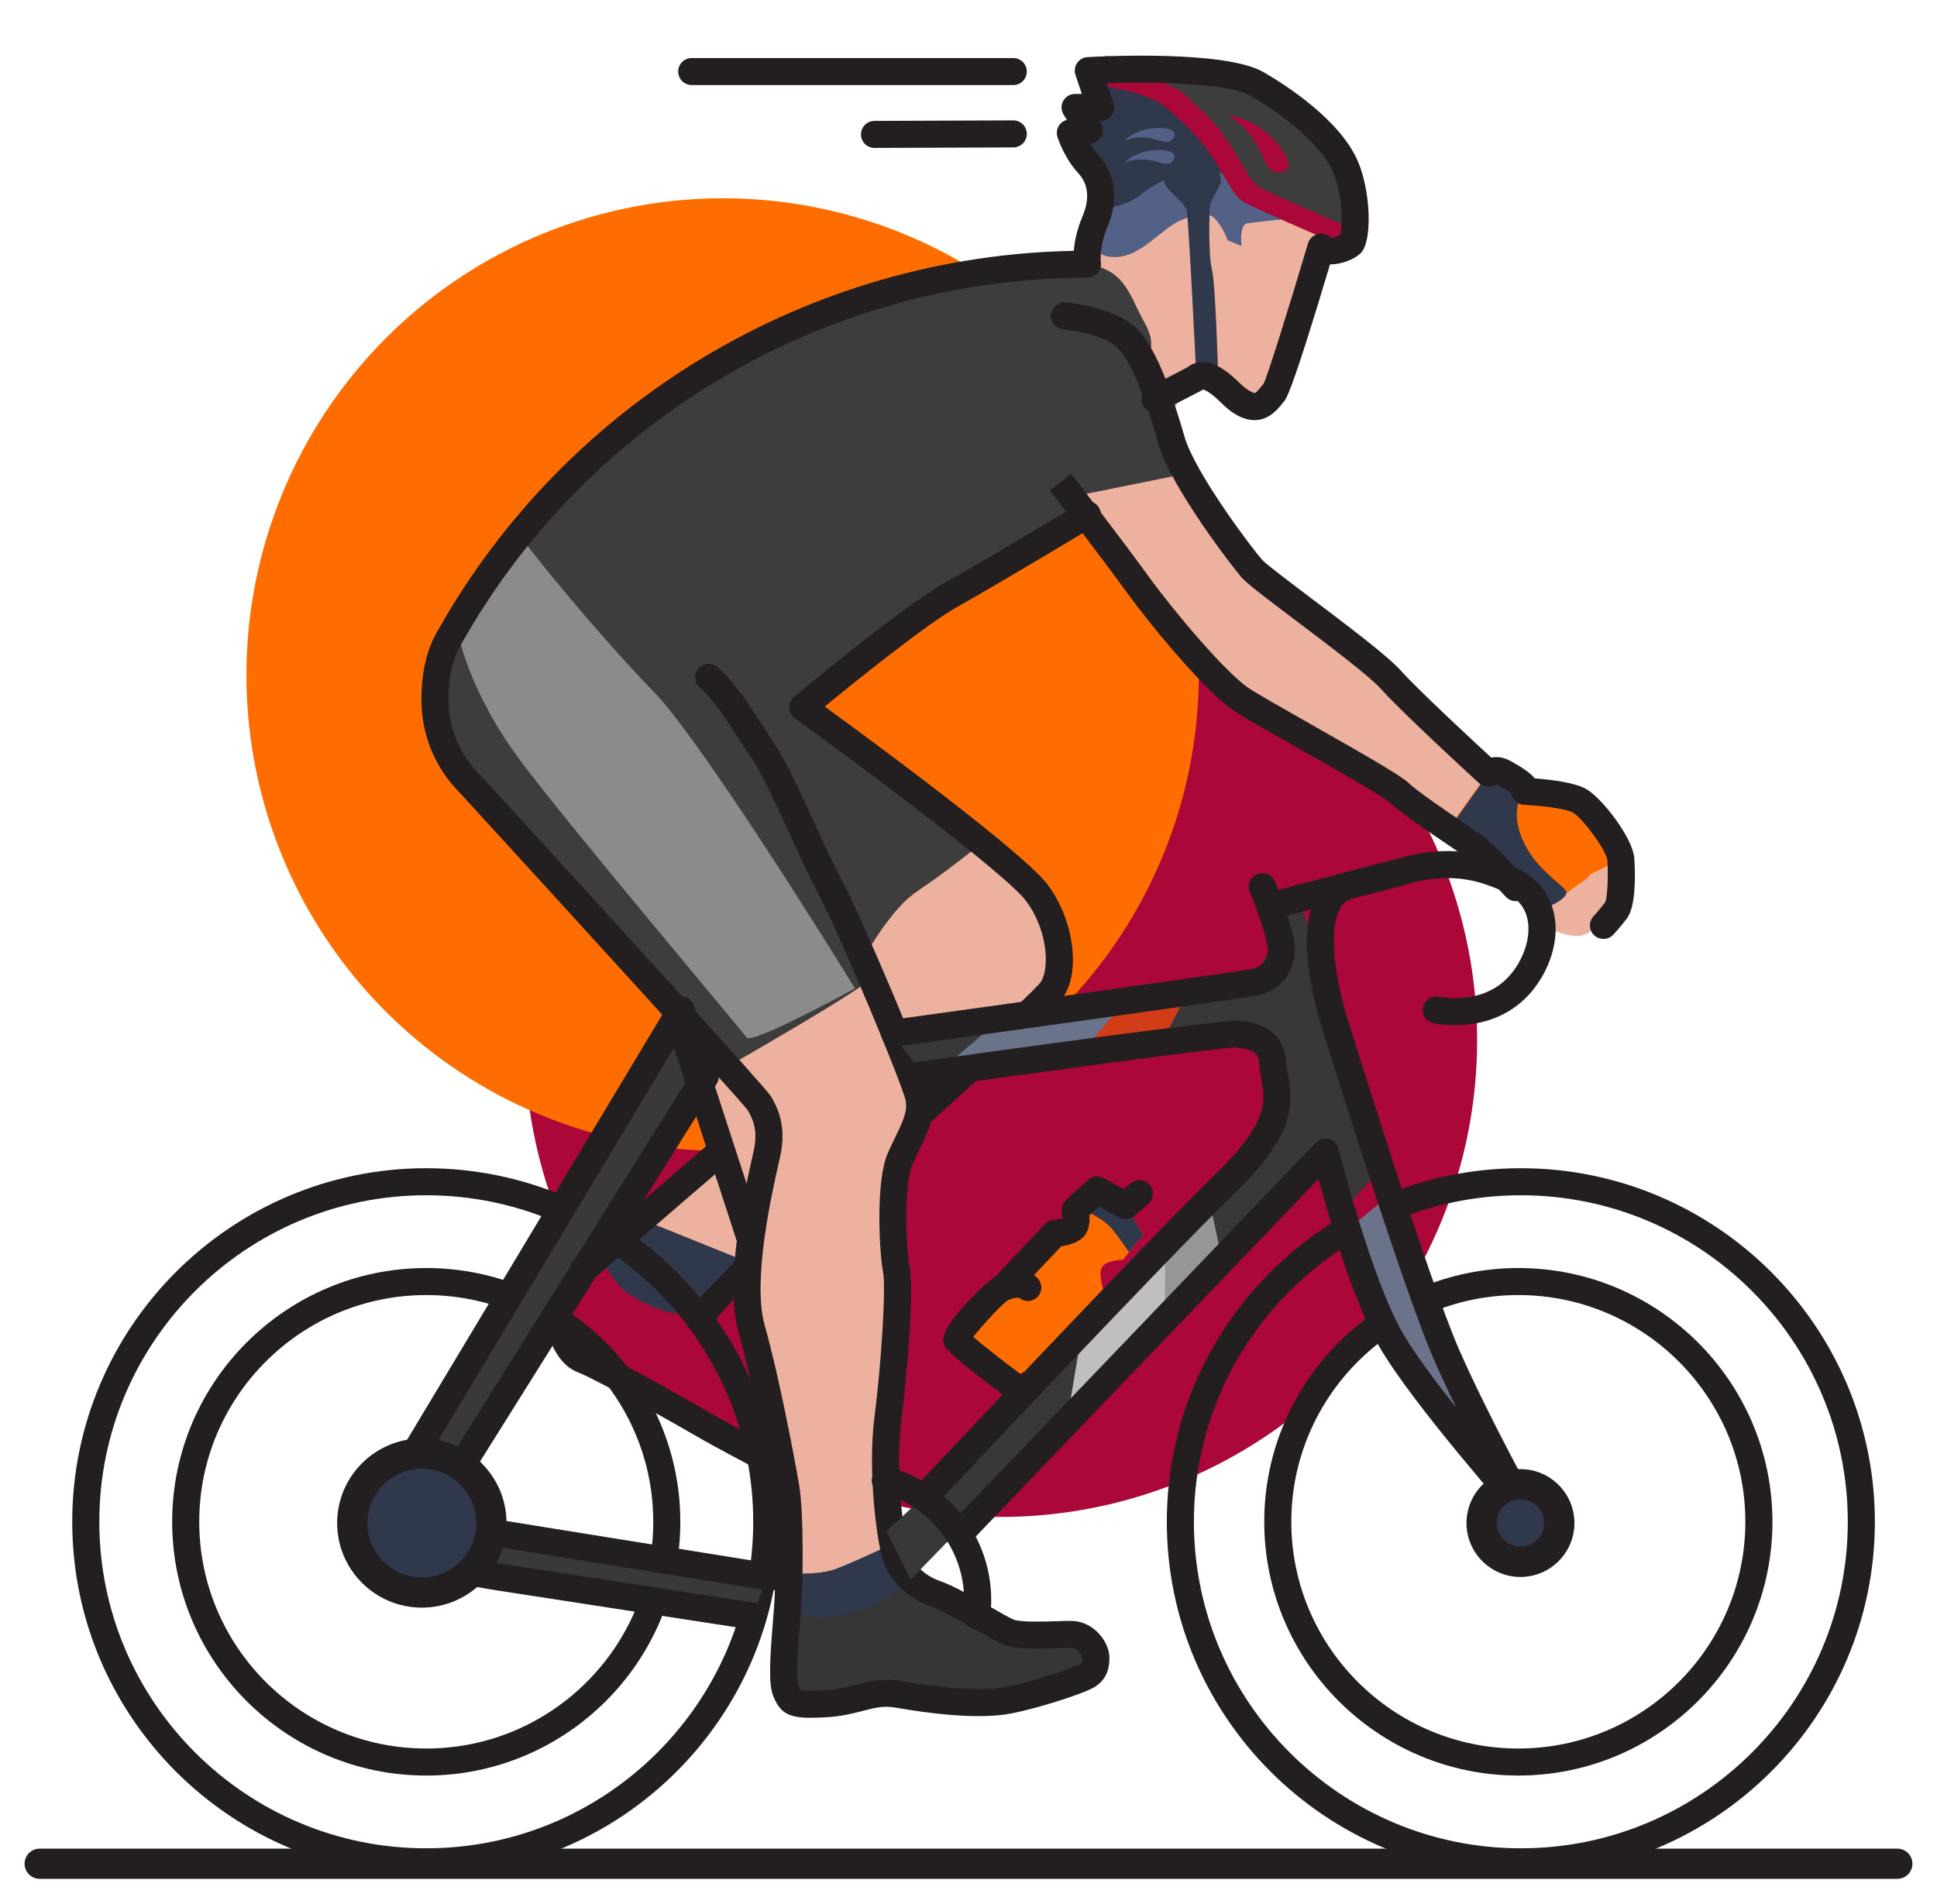 <?xml version="1.0" encoding="UTF-8"?>
<svg width="120px" height="118px" viewBox="0 0 120 118" version="1.1" xmlns="http://www.w3.org/2000/svg" xmlns:xlink="http://www.w3.org/1999/xlink">
    <!-- Generator: Sketch 41 (35326) - http://www.bohemiancoding.com/sketch -->
    <title>Artboard</title>
    <desc>Created with Sketch.</desc>
    <defs></defs>
    <g id="Page-1" stroke="none" stroke-width="1" fill="none" fill-rule="evenodd">
        <g id="Artboard">
            <g id="1479231263_game_sport_cycling_bicycle_exercise_bikers_cyclists">
                <g id="g5">
                    <g id="g4594">
                        <ellipse id="ellipse15" fill="#AB0738" transform="translate(62.009, 64.486) rotate(-56.957) translate(-62.009, -64.486) " cx="62.009" cy="64.486" rx="29.523" ry="29.492"></ellipse>
                        <ellipse id="ellipse23" fill="#FF6D00" transform="translate(44.768, 41.801) rotate(-56.957) translate(-44.768, -41.801) " cx="44.768" cy="41.801" rx="29.523" ry="29.492"></ellipse>
                        <polygon id="polygon35" fill="#EDB29F" points="54.708 89.539 55.196 95.704 53.712 97.909 49.61 98.319 48.79 97.031 46.563 79.979 39.727 75.647 44.493 70.965 43.868 65.073 53.594 59.219 53.184 57.99 60.801 52.254 64.317 56.059 65.547 60.624 59.337 67.004 56.348 70.106 55.469 77.13 55.528 84.095"></polygon>
                        <polygon id="polygon43" fill="#30384C" points="39.844 81.54 36.954 79.003 36.524 78.067 40.274 75.764 46.563 78.301 43.282 81.696"></polygon>
                        <polygon id="polygon51" fill="#EDB29F" points="68.555 20.237 67.618 14.852 73.516 13.057 78.594 12.511 81.797 13.096 81.368 18.325 78.907 24.334 77.657 24.998 75.469 23.32 73.633 23.827 72.344 26.012"></polygon>
                        <path d="M68.399,12.043 L67.657,15.165 C67.657,15.165 68.008,16.101 69.415,15.906 C70.821,15.711 72.071,14.111 73.087,13.682 C74.102,13.252 74.844,13.018 75.352,13.643 C75.86,14.267 76.055,14.891 76.055,14.891 L76.915,15.243 C76.915,15.243 76.758,13.916 77.266,13.838 C77.774,13.76 80.04,13.526 80.04,13.526 L77.344,11.692 L75.782,10.053 L72.305,9.545 L69.258,11.184 L68.399,12.043 L68.399,12.043 Z" id="path59" fill="#546187"></path>
                        <path d="M75.938,10.755 C75.938,10.755 74.454,10.56 73.282,10.794 C72.11,11.028 71.172,11.653 70.547,12.16 C69.922,12.667 68.165,13.057 68.047,13.057 C67.93,13.057 67.422,10.17 67.422,10.17 L66.309,8.238 L67.93,6.775 L68.008,4.98 L71.993,5.956 L74.532,8.414 L75.782,10.053 L75.938,10.755 Z" id="path67" fill="#30384C"></path>
                        <path d="M44.805,66.243 C44.805,66.243 54.063,60.975 54.063,60.507 C54.063,60.039 53.594,59.219 53.594,59.219 C53.594,59.219 55.235,56.234 56.876,55.181 C58.516,54.127 60.801,52.254 60.801,52.254 L50.313,43.943 L53.126,41.25 L63.594,34.558 L65.079,33.934 C65.079,33.934 66.895,31.651 68.419,31.358 C69.942,31.066 73.692,30.422 73.692,30.422 L72.696,25.973 L71.055,22.11 C71.055,22.11 71.758,21.466 70.88,19.945 C70.001,18.423 69.778,16.725 67.37,16.374 C64.962,16.023 54.922,18.013 54.922,18.013 L44.61,22.305 L37.188,28.315 L32.735,32.529 L27.818,39.549 L27.501,44.782 L30.626,50.323 L44.805,66.243 Z" id="path75" fill="#3D3D3D"></path>
                        <path d="M67.774,5.253 C67.774,5.253 71.094,5.604 72.383,6.775 C73.672,7.946 74.337,8.531 75.235,9.936 C76.133,11.34 76.407,12.16 77.11,12.55 C77.813,12.94 81.602,14.579 82.071,14.774 C82.54,14.969 83.438,15.321 83.712,15.086 C83.985,14.852 83.008,9.506 83.008,9.506 L78.399,5.526 L73.36,4.59 L67.422,4.375 L67.774,5.253 L67.774,5.253 Z" id="path83" fill="#AB0738"></path>
                        <path d="M73.399,5.877 C74.688,7.048 75.352,7.633 76.251,9.038 C77.149,10.443 77.422,11.262 78.126,11.653 C78.829,12.043 82.618,13.682 83.087,13.877 C83.555,14.072 83.751,14.111 84.024,13.877 C84.297,13.643 82.54,8.765 82.54,8.765 L77.93,4.785 L74.376,3.692 L68.438,3.478 L68.79,4.356 C68.79,4.356 72.11,4.707 73.399,5.877 Z" id="path91" fill="#3D3D3D"></path>
                        <path d="M72.032,10.95 C72.149,11.067 71.993,11.301 72.501,11.848 C73.008,12.394 73.399,12.628 73.516,13.057 C73.633,13.487 74.102,23.086 74.102,23.086 L75.469,23.32 C75.469,23.32 75.313,17.662 75.079,16.686 C74.844,15.711 74.922,12.979 74.962,12.706 C75.001,12.433 75.547,11.614 75.626,11.301 C75.704,10.989 75.235,9.936 75.235,9.936 L72.032,10.95 L72.032,10.95 Z" id="path99" fill="#30384C"></path>
                        <path d="M66.641,30.734 L73.204,29.407 L81.641,39.006 L87.188,42.909 L92.188,47.903 L94.454,48.84 L95.694,49.503 L98.887,50.615 L100.762,54.361 L100.118,56.41 C100.118,56.41 98.712,57.873 97.891,57.99 C97.071,58.107 95.43,57.346 95.43,57.346 L92.471,54.069 L85.528,48.333 L76.954,43.377 L69.708,34.812 L66.641,30.734 Z" id="path107" fill="#EDB29F"></path>
                        <path d="M28.36,39.163 C28.36,39.163 28.985,42.831 32.344,47.279 C35.704,51.727 45.938,63.824 46.251,64.292 C46.563,64.76 52.969,61.249 52.969,61.249 C52.969,61.249 43.672,46.108 40.469,42.831 C37.266,39.553 32.657,33.934 32.266,33.231 C31.876,32.529 28.36,39.163 28.36,39.163 Z" id="path115" fill="#8B8B8B"></path>
                        <path d="M37.188,77.833 C37.188,77.833 37.774,79.081 38.516,79.823 C39.258,80.564 41.133,81.344 41.837,81.383 C42.54,81.422 43.282,81.696 43.282,81.696 L46.329,86.768 L46.133,89.461 L42.383,87.822 L36.016,83.998 L35.118,82.281 L36.172,79.042 L37.188,77.833 Z" id="path123" fill="#AB0738"></path>
                        <path d="M48.868,97.46 C48.868,97.46 50.587,97.655 51.758,97.226 C52.93,96.797 55.196,95.704 55.196,95.704 L56.719,97.694 L54.415,100.465 L49.649,101.362 L48.946,99.411 L48.868,97.46 L48.868,97.46 Z" id="path131" fill="#30384C"></path>
                        <path d="M26.407,116.209 C14.313,116.209 4.475,106.381 4.475,94.3 C4.475,82.218 14.313,72.39 26.407,72.39 C38.502,72.39 48.34,82.218 48.34,94.3 C48.34,106.381 38.502,116.209 26.407,116.209 Z M26.407,74.066 C15.238,74.066 6.152,83.142 6.152,94.3 C6.152,105.457 15.238,114.533 26.407,114.533 C37.577,114.533 46.663,105.457 46.663,94.3 C46.663,83.142 37.577,74.066 26.407,74.066 Z" id="path139" fill="#231F20"></path>
                        <path d="M26.407,110.025 C17.728,110.025 10.666,102.97 10.666,94.3 C10.666,85.63 17.728,78.575 26.407,78.575 C35.087,78.575 42.147,85.63 42.147,94.3 C42.147,102.97 35.087,110.025 26.407,110.025 Z M26.407,80.25 C18.653,80.25 12.343,86.553 12.343,94.3 C12.343,102.046 18.653,108.349 26.407,108.349 C34.162,108.349 40.47,102.046 40.47,94.3 C40.47,86.553 34.162,80.25 26.407,80.25 L26.407,80.25 Z" id="path147" fill="#231F20"></path>
                        <path d="M94.063,110.025 C85.384,110.025 78.322,102.97 78.322,94.3 C78.322,85.63 85.384,78.575 94.063,78.575 C102.742,78.575 109.805,85.63 109.805,94.3 C109.805,102.97 102.742,110.025 94.063,110.025 Z M94.063,80.25 C86.309,80.25 79.999,86.553 79.999,94.3 C79.999,102.046 86.309,108.349 94.063,108.349 C101.818,108.349 108.127,102.046 108.127,94.3 C108.127,86.553 101.818,80.25 94.063,80.25 Z" id="path155" fill="#231F20"></path>
                        <path d="M48.946,99.411 C48.946,99.411 49.571,100.309 50.938,100.231 C52.305,100.153 54.18,99.684 54.883,99.06 C55.587,98.436 56.407,97.889 56.407,97.889 L60.469,99.801 L64.024,101.206 L67.579,101.87 L67.383,103.821 L63.946,104.796 L57.891,105.459 L52.618,105.147 L49.18,105.538 L48.36,101.831 L48.946,99.411 Z" id="path163" fill="#363636"></path>
                        <path d="M94.219,116.209 C82.125,116.209 72.286,106.381 72.286,94.3 C72.286,82.218 82.125,72.39 94.219,72.39 C106.313,72.39 116.151,82.218 116.151,94.3 C116.151,106.381 106.313,116.209 94.219,116.209 Z M94.219,74.066 C83.049,74.066 73.964,83.142 73.964,94.3 C73.964,105.457 83.049,114.533 94.219,114.533 C105.388,114.533 114.474,105.457 114.474,94.3 C114.474,83.142 105.388,74.066 94.219,74.066 Z" id="path171" fill="#231F20"></path>
                        <path d="M50.235,106.445 C48.856,106.445 48.311,106.149 47.889,105.057 C47.598,104.298 47.704,102.657 47.888,100.423 L47.953,99.602 C48.076,97.951 48.115,93.809 47.847,92.256 C47.562,90.61 46.633,85.661 45.756,82.568 C44.943,79.694 45.872,74.902 46.641,71.547 L46.683,71.364 C46.998,69.983 46.602,69.288 46.313,68.782 C45.82,68.114 35.378,56.656 28.486,49.126 C26.96,47.606 26.107,45.548 26.107,43.355 C26.107,41.663 26.439,40.238 27.094,39.124 C35.11,24.826 50.164,15.843 66.524,15.543 C66.566,14.998 66.702,14.261 67.061,13.412 C67.518,12.333 67.43,11.41 66.808,10.74 C65.929,9.793 65.526,8.543 65.51,8.49 C65.436,8.256 65.468,8.002 65.598,7.793 C65.711,7.612 65.89,7.482 66.096,7.428 L65.891,7.102 C65.729,6.844 65.722,6.518 65.869,6.251 C66.017,5.984 66.297,5.82 66.603,5.82 L67.02,5.82 L66.627,4.64 C66.544,4.393 66.583,4.12 66.729,3.905 C66.876,3.689 67.114,3.553 67.375,3.539 C68.238,3.488 75.899,3.096 78.274,4.468 C79.669,5.276 83.035,7.433 84.133,10.018 C84.93,11.892 85.023,14.962 84.305,15.679 C83.934,16.052 83.134,16.392 82.397,16.381 C80.013,24.376 79.671,24.744 79.523,24.905 C79.153,25.364 78.664,25.982 77.813,26.03 C77.126,26.064 76.41,25.719 75.648,24.956 C75.026,24.334 74.672,24.175 74.537,24.135 C74.502,24.158 74.467,24.18 74.431,24.201 L71.94,25.488 C71.528,25.702 71.025,25.541 70.809,25.13 C70.596,24.718 70.757,24.212 71.168,23.999 L73.548,22.77 C73.705,22.633 73.96,22.485 74.326,22.452 C75.104,22.371 75.881,22.82 76.835,23.771 C77.316,24.252 77.692,24.343 77.715,24.358 C77.816,24.351 77.996,24.126 78.102,23.992 C78.171,23.904 78.234,23.827 78.292,23.763 C78.503,23.355 79.872,19 81.033,15.082 C81.103,14.845 81.275,14.651 81.502,14.552 C81.731,14.45 81.991,14.459 82.213,14.57 L82.564,14.746 C82.597,14.728 82.874,14.634 83.038,14.545 C83.17,13.985 83.209,12.134 82.588,10.672 C81.964,9.202 80.037,7.426 77.432,5.92 C76.13,5.167 71.695,5.051 68.569,5.161 L68.981,6.392 C69.066,6.648 69.023,6.928 68.866,7.148 C68.709,7.365 68.454,7.495 68.185,7.495 L68.117,7.495 L68.194,7.618 C68.342,7.857 68.362,8.156 68.243,8.413 C68.126,8.669 67.886,8.849 67.606,8.891 L67.531,8.902 C67.668,9.136 67.837,9.383 68.038,9.599 C69.111,10.755 69.318,12.383 68.606,14.067 C68.075,15.318 68.198,16.238 68.199,16.248 C68.234,16.487 68.163,16.736 68.004,16.919 C67.844,17.102 67.614,17.211 67.37,17.211 C51.292,17.211 36.416,25.927 28.55,39.958 C28.039,40.827 27.784,41.965 27.784,43.355 C27.784,45.1 28.464,46.737 29.698,47.968 C36.326,55.208 47.448,67.39 47.759,67.933 C48.124,68.569 48.777,69.72 48.32,71.736 L48.278,71.922 C47.856,73.751 46.58,79.317 47.371,82.11 C48.267,85.275 49.211,90.301 49.499,91.971 C49.823,93.85 49.735,98.258 49.627,99.727 L49.561,100.561 C49.47,101.671 49.279,103.979 49.457,104.457 C49.484,104.53 49.552,104.704 49.583,104.746 C49.642,104.76 49.991,104.801 51.086,104.74 C51.888,104.695 52.484,104.539 53.057,104.389 C53.892,104.175 54.677,103.967 55.794,104.166 C56.838,104.352 60.399,104.93 62.391,104.521 C64.345,104.118 66.616,103.297 66.931,103.114 C67.022,103.054 67.053,103.032 67.053,102.728 C67.044,102.569 66.727,102.137 66.403,102.123 C66.191,102.108 65.845,102.121 65.449,102.136 C63.994,102.183 62.825,102.194 62.131,101.898 C61.791,101.753 61.183,101.408 60.491,101.011 C59.533,100.46 58.341,99.776 57.658,99.54 C56.224,99.048 55.078,97.91 54.668,96.573 C54.327,95.472 53.745,91.172 54.17,87.852 C54.62,84.305 54.891,79.745 54.706,78.816 C54.483,77.706 54.227,73.21 54.996,71.465 C55.144,71.13 55.298,70.812 55.444,70.508 C55.889,69.596 56.239,68.875 56.111,68.218 C55.915,67.21 51.985,57.79 50.667,55.323 C50.129,54.315 49.492,52.927 48.876,51.582 C48.052,49.786 47.199,47.928 46.652,47.128 C46.393,46.75 46.126,46.335 45.85,45.905 C45.079,44.705 44.204,43.344 43.354,42.603 C43.006,42.298 42.971,41.769 43.275,41.42 C43.583,41.072 44.112,41.038 44.46,41.341 C45.487,42.239 46.43,43.704 47.261,44.999 C47.529,45.415 47.787,45.817 48.036,46.183 C48.666,47.101 49.508,48.939 50.402,50.884 C51.013,52.221 51.628,53.562 52.147,54.533 C53.355,56.795 57.49,66.526 57.759,67.896 C57.993,69.104 57.49,70.142 56.953,71.242 C56.816,71.527 56.669,71.825 56.53,72.142 C55.986,73.376 56.127,77.369 56.351,78.487 C56.627,79.868 56.221,85.026 55.833,88.064 C55.446,91.099 55.972,95.11 56.272,96.081 C56.525,96.904 57.283,97.64 58.204,97.956 C59.039,98.243 60.255,98.942 61.328,99.556 C61.946,99.913 62.487,100.228 62.791,100.358 C63.201,100.531 64.627,100.484 65.396,100.462 C65.85,100.445 66.242,100.434 66.489,100.447 C67.751,100.509 68.73,101.724 68.73,102.728 C68.73,103.559 68.458,104.111 67.848,104.517 C67.31,104.876 64.631,105.772 62.728,106.163 C60.588,106.602 57.283,106.132 55.497,105.816 C54.749,105.684 54.216,105.819 53.48,106.011 C52.857,106.174 52.15,106.357 51.182,106.412 C50.828,106.432 50.515,106.445 50.235,106.445 L50.235,106.445 Z M74.734,23.933 C74.733,23.933 74.733,23.935 74.733,23.935 C74.733,23.935 74.733,23.933 74.734,23.933 Z" id="path179" fill="#231F20"></path>
                        <path d="M92.188,47.903 L89.835,51.201 L92.999,53.981 L95.577,56.322 C95.577,56.322 96.192,56.205 96.133,55.708 C96.075,55.21 97.071,55.444 97.188,55.269 C97.305,55.093 98.36,54.478 98.448,54.273 C98.536,54.069 99.561,53.805 99.59,53.571 C99.62,53.337 99.327,51.23 99.327,51.23 L98.008,50.088 L95.694,49.503 L92.188,47.903 Z" id="path187" fill="#FF6D00"></path>
                        <path d="M92.232,47.903 L89.879,51.201 L93.043,53.981 L95.621,56.322 C95.621,56.322 97.1,55.766 97.042,55.269 C97.012,55.02 95.742,54.204 94.962,53.132 C94.033,51.857 93.578,50.271 94.401,48.926 L94.454,48.84 L92.232,47.903 L92.232,47.903 Z" id="path195" fill="#30384C"></path>
                        <path d="M57.111,69.735 C56.882,69.735 56.655,69.641 56.488,69.458 C56.177,69.114 56.204,68.586 56.548,68.275 C58.508,66.506 63.745,61.734 64.435,60.907 C64.969,60.267 65.05,57.86 63.582,55.85 C62.347,54.161 52.808,47.086 49.235,44.504 C49.026,44.352 48.898,44.112 48.889,43.854 C48.88,43.596 48.992,43.348 49.189,43.183 C49.46,42.954 55.882,37.595 58.575,36.09 C61.188,34.63 66.874,31.202 66.931,31.168 C67.328,30.928 67.842,31.056 68.082,31.451 C68.322,31.848 68.194,32.362 67.798,32.602 C67.742,32.636 62.032,36.079 59.396,37.553 C57.385,38.674 52.941,42.267 51.096,43.783 C54.194,46.04 63.514,52.914 64.937,54.862 C66.608,57.152 66.976,60.477 65.724,61.979 C64.832,63.047 58.403,68.86 57.673,69.519 C57.513,69.663 57.312,69.735 57.111,69.735 L57.111,69.735 Z" id="path203" fill="#231F20"></path>
                        <polygon id="polygon211" fill="#383838" points="56.407 97.889 82.11 71.394 82.735 72.252 86.172 83.022 93.36 92.856 86.954 76.857 84.454 67.648 82.501 61.483 80.391 55.551 79.063 57.815 77.735 60.858 64.454 62.731 56.758 63.726 55.821 64.78 56.876 66.185 76.68 64.078 78.848 65.892 78.79 68.584 73.516 75.608 63.672 86.144 58.438 91.607 54.922 94.885"></polygon>
                        <path d="M99.337,58.184 C99.133,58.184 98.93,58.111 98.769,57.964 C98.428,57.651 98.405,57.121 98.718,56.779 C98.727,56.77 99.122,56.338 99.446,55.906 C99.56,55.678 99.651,54.496 99.575,53.302 C99.531,52.727 98.071,50.71 97.436,50.348 C97.037,50.121 95.557,49.923 94.415,49.872 C94.008,49.854 93.68,49.548 93.624,49.157 C93.444,49.023 93.12,48.815 92.726,48.601 C92.402,48.835 91.913,48.789 91.62,48.522 C91.428,48.345 86.887,44.184 85.547,42.686 C84.831,41.886 82.277,39.96 80.226,38.413 C78.358,37.004 77.287,36.19 76.956,35.823 C76.371,35.173 72.548,30.196 71.774,27.535 C71.38,26.178 70.333,22.574 69.194,21.514 C68.41,20.784 66.524,20.469 65.863,20.409 C65.402,20.369 65.061,19.961 65.103,19.5 C65.143,19.039 65.599,18.678 66.011,18.741 C66.313,18.766 68.994,19.035 70.34,20.288 C71.636,21.497 72.57,24.261 73.385,27.067 C74.037,29.307 77.554,33.981 78.203,34.701 C78.442,34.967 79.927,36.086 81.237,37.076 C83.456,38.749 85.972,40.646 86.797,41.568 C87.869,42.764 91.252,45.901 92.382,46.944 C92.715,46.883 93.115,46.907 93.523,47.127 C94.411,47.606 94.856,47.953 95.078,48.233 C95.975,48.301 97.538,48.477 98.267,48.892 C99.243,49.45 101.166,51.924 101.248,53.196 C101.305,54.055 101.371,56.139 100.79,56.912 C100.413,57.412 99.955,57.913 99.955,57.913 C99.789,58.092 99.564,58.184 99.337,58.184 L99.337,58.184 Z" id="path219" fill="#231F20"></path>
                        <polygon id="polygon227" fill="#D23C17" points="71.993 64.526 73.712 61.288 69.102 62.068 66.524 65.58"></polygon>
                        <polygon id="polygon235" fill="#6A738A" points="66.864 65.385 69.61 62.146 62.245 62.926 58.126 66.438"></polygon>
                        <polygon id="polygon243" fill="#969696" points="75.543 77.28 74.769 73.697 71.747 77.26 72.04 81.605"></polygon>
                        <polygon id="polygon251" fill="#BFBFBF" points="72.174 81.237 72.186 76.992 67.056 82.329 66.169 87.666"></polygon>
                        <path d="M62.344,85.52 L59.727,83.256 L61.094,80.174 L64.297,77.442 L65.704,76.194 L67.383,74.086 L69.727,74.711 L70.821,76.506 L69.571,78.067 C69.571,78.067 68.477,78.067 68.243,78.574 C68.008,79.081 68.516,80.486 68.516,80.486 C68.516,80.486 65.938,83.686 65.782,83.842 C65.626,83.998 62.344,85.52 62.344,85.52 Z" id="path259" fill="#FF6D00"></path>
                        <path d="M55.41,64.856 C54.998,64.856 54.639,64.553 54.58,64.134 C54.518,63.675 54.838,63.252 55.296,63.188 C61.188,62.376 76.674,60.225 77.563,60.038 C78.21,59.901 78.538,59.488 78.538,58.809 C78.538,58.237 77.888,56.391 77.428,55.263 C77.252,54.835 77.459,54.344 77.888,54.171 C78.316,53.995 78.807,54.2 78.981,54.63 C79.188,55.135 80.215,57.706 80.215,58.809 C80.215,60.28 79.33,61.379 77.908,61.677 C76.78,61.915 56.393,64.728 55.527,64.849 C55.486,64.854 55.448,64.856 55.41,64.856 L55.41,64.856 Z" id="path267" fill="#231F20"></path>
                        <path d="M57.286,93.595 C57.081,93.595 56.874,93.52 56.711,93.369 C56.375,93.052 56.358,92.522 56.675,92.183 C56.818,92.032 71.034,76.903 75.335,72.725 C78.636,69.515 78.387,68.176 78.146,66.879 C78.089,66.565 78.034,66.259 78.012,65.95 C77.959,65.186 77.618,65.061 76.793,64.942 L76.531,64.902 L76.529,64.902 C75.71,64.902 64.354,66.442 56.935,67.483 C56.483,67.541 56.05,67.229 55.986,66.77 C55.922,66.31 56.243,65.886 56.7,65.822 C69.538,64.024 76.3,63.174 76.831,63.252 L77.032,63.283 C77.717,63.382 79.534,63.644 79.686,65.833 C79.702,66.082 79.75,66.323 79.796,66.574 C80.154,68.498 80.153,70.38 76.503,73.925 C72.231,78.079 58.041,93.178 57.898,93.332 C57.733,93.508 57.51,93.595 57.286,93.595 L57.286,93.595 Z" id="path275" fill="#231F20"></path>
                        <path d="M90.143,63.528 C89.443,63.528 88.938,63.431 88.81,63.404 C88.358,63.307 88.068,62.861 88.165,62.409 C88.262,61.957 88.7,61.663 89.161,61.765 C89.264,61.787 91.67,62.281 93.322,60.668 C94.417,59.598 95.132,57.622 94.38,56.296 C93.924,55.497 93.038,55.169 92.181,54.855 C90.43,54.209 88.786,54.386 87.72,54.648 L79.003,56.927 C78.549,57.044 78.096,56.777 77.979,56.329 C77.862,55.881 78.129,55.424 78.578,55.306 L87.308,53.024 C89.18,52.566 91.064,52.656 92.761,53.282 C93.739,53.642 95.078,54.136 95.837,55.467 C97.046,57.593 96.048,60.349 94.493,61.868 C93.08,63.249 91.331,63.528 90.143,63.528 L90.143,63.528 Z" id="path283" fill="#231F20"></path>
                        <polygon id="polygon291" fill="#393939" points="40.704 64.487 42.637 64.37 43.387 67.215 40.645 71.921 26.934 93.49 47.501 97.85 46.622 100.075 34.962 98.641 24.883 94.836 24.796 91.558"></polygon>
                        <path d="M46.523,77.733 C46.17,77.733 45.84,77.508 45.725,77.153 L41.314,63.576 C41.169,63.137 41.409,62.663 41.851,62.521 C42.29,62.372 42.764,62.614 42.907,63.056 L47.322,76.638 C47.314,77.078 47.223,77.55 46.782,77.693 C46.696,77.72 46.609,77.733 46.523,77.733 L46.523,77.733 Z" id="path299" fill="#231F20"></path>
                        <path d="M46.787,101.02 L30.85,98.561 C29.253,98.316 23.969,97.404 23.015,95.973 C22.039,94.512 23.32,92.377 23.469,92.138 L41.468,62.144 C41.633,61.869 41.931,61.719 42.268,61.741 C42.59,61.772 42.865,61.985 42.977,62.288 L44.482,66.424 C44.57,66.667 44.54,66.936 44.403,67.156 L27.79,93.674 L47.869,96.906 C48.327,96.979 48.638,97.409 48.563,97.866 C48.49,98.324 48.051,98.633 47.602,98.56 L26.274,95.126 C25.995,95.082 25.759,94.901 25.644,94.645 C25.527,94.389 25.547,94.093 25.697,93.855 L42.764,66.612 L42.001,64.516 L24.901,93.014 C24.523,93.621 24.15,94.654 24.41,95.044 C24.827,95.547 27.958,96.421 31.106,96.904 L47.043,99.363 L46.787,101.02 Z" id="path307" fill="#231F20"></path>
                        <path d="M46.467,90.806 C46.467,90.806 44.216,89.623 43.209,89.032 C42.127,88.397 36.978,85.489 35.836,85.053 C34.091,84.389 33.713,81.873 33.713,81.285 C33.713,80.823 34.089,80.448 34.552,80.448 C35.015,80.448 35.391,80.823 35.391,81.285 C35.391,81.735 35.76,83.232 36.432,83.488 C37.769,83.996 43.202,87.084 44.059,87.587 C45.044,88.165 47.245,89.323 47.247,89.324 L46.467,90.806 Z" id="path315" fill="#231F20"></path>
                        <path d="M60.505,100.97 C60.469,100.97 60.432,100.969 60.396,100.963 C59.936,100.905 59.612,100.484 59.672,100.025 C59.709,99.734 59.729,99.439 59.729,99.138 C59.729,96.034 57.632,93.317 54.631,92.531 C54.183,92.414 53.915,91.955 54.033,91.508 C54.15,91.06 54.6,90.793 55.056,90.91 C58.795,91.891 61.406,95.273 61.406,99.138 C61.406,99.513 61.382,99.88 61.335,100.241 C61.282,100.663 60.919,100.97 60.505,100.97 L60.505,100.97 Z" id="path323" fill="#231F20"></path>
                        <path d="M93.907,55.842 C93.682,55.842 93.457,55.753 93.29,55.574 C92.585,54.811 91.315,53.487 90.903,53.179 C90.716,53.038 90.28,52.742 89.745,52.38 C88.063,51.235 86.629,50.247 86.125,49.744 C85.721,49.366 82.507,47.542 80.381,46.336 C78.638,45.347 77.133,44.495 76.496,44.079 C74.696,42.909 71.241,38.689 69.791,36.69 C68.156,34.433 65.041,30.388 65.039,30.387 L66.368,29.366 C66.368,29.366 69.503,33.436 71.149,35.706 C72.81,37.996 75.994,41.755 77.411,42.675 C78.007,43.062 79.563,43.944 81.209,44.879 C85.157,47.118 86.876,48.124 87.312,48.559 C87.744,48.991 89.588,50.245 90.69,50.993 C91.254,51.378 91.714,51.69 91.91,51.838 C92.578,52.336 94.327,54.224 94.525,54.436 C94.838,54.776 94.818,55.306 94.477,55.621 C94.316,55.769 94.111,55.842 93.907,55.842 L93.907,55.842 Z" id="path331" fill="#231F20"></path>
                        <path d="M77.501,8.414 C77.185,7.994 76.72,7.531 76.016,7.126 C76.542,7.209 77.387,7.418 78.204,8.024 C79.115,8.7 80.066,9.927 79.756,10.433 C79.629,10.641 79.292,10.724 79.024,10.667 C78.331,10.521 78.309,9.487 77.501,8.414 Z" id="path339" fill="#AB0738"></path>
                        <path d="M70.871,8.516 C70.541,8.498 70.131,8.534 69.652,8.709 C69.904,8.489 70.346,8.168 70.967,8.021 C71.661,7.856 72.636,7.895 72.754,8.249 C72.803,8.394 72.707,8.589 72.571,8.695 C72.221,8.969 71.714,8.562 70.871,8.516 L70.871,8.516 Z" id="path347" fill="#546187"></path>
                        <path d="M70.871,9.882 C70.541,9.864 70.131,9.9 69.652,10.075 C69.904,9.855 70.346,9.534 70.967,9.387 C71.661,9.222 72.636,9.261 72.754,9.614 C72.803,9.76 72.707,9.955 72.571,10.061 C72.221,10.334 71.714,9.927 70.871,9.882 L70.871,9.882 Z" id="path355" fill="#546187"></path>
                        <polygon id="polygon363" fill="#AB0738" points="86.602 74.789 83.477 76.74 83.399 74.789 85.821 72.135"></polygon>
                        <polygon id="polygon371" fill="#6A738A" points="88.633 87.022 84.415 78.769 83.77 75.959 85.821 74.262 88.516 81.169 91.739 88.485"></polygon>
                        <path d="M36.134,79.529 C35.9,79.529 35.665,79.431 35.499,79.239 C35.197,78.889 35.235,78.359 35.587,78.057 L44.101,70.72 C44.447,70.417 44.978,70.457 45.284,70.808 C45.586,71.158 45.547,71.688 45.196,71.99 L36.682,79.326 C36.524,79.464 36.328,79.529 36.134,79.529 L36.134,79.529 Z" id="path379" fill="#231F20"></path>
                        <path d="M43.282,82.533 C43.072,82.533 42.863,82.454 42.7,82.299 C42.367,81.977 42.358,81.446 42.678,81.113 L45.959,77.719 C46.284,77.386 46.513,77.38 46.844,77.697 C47.177,78.019 47.186,78.549 46.866,78.882 L43.887,82.277 C43.722,82.447 43.502,82.533 43.282,82.533 L43.282,82.533 Z" id="path387" fill="#231F20"></path>
                        <path d="M59.454,95.878 C59.246,95.878 59.037,95.801 58.874,95.646 C58.539,95.326 58.528,94.795 58.848,94.461 L81.504,70.814 C81.716,70.594 82.037,70.51 82.324,70.583 C82.621,70.662 82.85,70.894 82.923,71.191 C82.943,71.271 84.95,79.235 86.9,82.604 C87.614,83.839 88.887,85.551 90.222,87.234 C89.747,86.261 89.28,85.266 88.863,84.316 C86.931,79.932 82.099,64.342 81.894,63.68 C81.716,63.137 80.16,58.178 81.504,55.572 C81.883,54.835 82.48,54.322 83.227,54.088 C83.619,53.966 84.415,53.766 85.166,53.58 C85.706,53.446 86.223,53.318 86.525,53.232 C86.975,53.104 87.435,53.366 87.561,53.81 C87.687,54.257 87.427,54.719 86.982,54.846 C86.667,54.935 86.133,55.067 85.571,55.208 C84.858,55.383 84.102,55.57 83.729,55.687 C83.406,55.788 83.172,55.996 82.994,56.34 C82.125,58.028 83.06,61.846 83.494,63.174 C83.547,63.347 88.506,79.345 90.397,83.64 C92.294,87.945 95.198,93.177 95.228,93.228 C95.435,93.603 95.327,94.073 94.979,94.32 C94.631,94.567 94.149,94.51 93.865,94.192 C93.605,93.899 87.495,86.987 85.446,83.442 C83.89,80.751 82.37,75.584 81.68,73.054 L60.06,95.62 C59.896,95.792 59.676,95.878 59.454,95.878 L59.454,95.878 Z" id="path395" fill="#231F20"></path>
                        <ellipse id="circle403" fill="#30384C" cx="26.133" cy="94.377" rx="4.309" ry="4.305"></ellipse>
                        <path d="M26.133,99.619 C23.24,99.619 20.887,97.268 20.887,94.378 C20.887,91.488 23.24,89.136 26.133,89.136 C29.026,89.136 31.381,91.488 31.381,94.378 C31.381,97.268 29.026,99.619 26.133,99.619 Z M26.133,91.009 C24.274,91.009 22.762,92.52 22.762,94.378 C22.762,96.235 24.274,97.746 26.133,97.746 C27.993,97.746 29.506,96.235 29.506,94.378 C29.506,92.52 27.993,91.009 26.133,91.009 Z" id="path409" fill="#231F20"></path>
                        <path d="M67.1,74.964 C67.1,74.964 68.389,75.491 68.975,76.252 C69.561,77.013 69.942,77.598 69.942,77.598 L70.821,76.506 L69.727,74.711 L67.745,74.174 L67.1,74.964 Z" id="path417" fill="#30384C"></path>
                        <ellipse id="circle425" fill="#30384C" cx="94.195" cy="94.377" rx="2.406" ry="2.404"></ellipse>
                        <path d="M94.195,97.718 C92.351,97.718 90.851,96.22 90.851,94.378 C90.851,92.536 92.351,91.036 94.195,91.036 C96.039,91.036 97.538,92.536 97.538,94.378 C97.538,96.22 96.039,97.718 94.195,97.718 Z M94.195,92.909 C93.386,92.909 92.726,93.568 92.726,94.378 C92.726,95.187 93.386,95.845 94.195,95.845 C95.004,95.845 95.663,95.187 95.663,94.378 C95.663,93.568 95.004,92.909 94.195,92.909 Z" id="path431" fill="#231F20"></path>
                        <path d="M63.047,86.904 C62.871,86.904 62.695,86.85 62.545,86.738 C58.596,83.788 58.522,83.497 58.445,83.188 C58.169,82.096 61.401,79.22 61.696,79.072 C62.397,78.723 63.737,78.472 64.345,79.281 C64.622,79.652 64.547,80.177 64.177,80.455 C63.856,80.691 63.419,80.669 63.127,80.42 C62.983,80.402 62.695,80.448 62.444,80.572 C62.098,80.784 60.846,82.127 60.295,82.846 C60.941,83.404 62.333,84.486 63.549,85.395 C63.92,85.673 63.995,86.198 63.719,86.568 C63.554,86.789 63.301,86.904 63.047,86.904 L63.047,86.904 Z M63.001,80.287 L63.003,80.287 L63.001,80.287 Z" id="path439" fill="#231F20"></path>
                        <path d="M62.578,80.192 C62.371,80.192 62.164,80.117 62.001,79.963 C61.664,79.645 61.65,79.114 61.968,78.778 L64.742,75.851 C64.885,75.701 65.081,75.608 65.288,75.591 C65.466,75.577 65.684,75.537 65.826,75.494 C65.821,75.405 65.808,75.273 65.784,75.171 C65.72,74.878 65.815,74.569 66.037,74.366 L67.403,73.117 C67.667,72.873 68.06,72.828 68.377,73.003 L69.622,73.695 L70.038,73.334 C70.388,73.031 70.917,73.069 71.223,73.422 C71.525,73.771 71.486,74.3 71.136,74.604 L70.276,75.346 C70.009,75.573 69.628,75.617 69.318,75.443 L68.09,74.761 L67.495,75.304 C67.516,75.637 67.489,76.06 67.295,76.407 C67.009,76.923 66.35,77.141 65.75,77.227 L63.188,79.93 C63.023,80.104 62.8,80.192 62.578,80.192 L62.578,80.192 Z" id="path447" fill="#231F20"></path>
                        <path d="M62.774,5.271 L42.852,5.271 C42.389,5.271 42.014,4.896 42.014,4.433 C42.014,3.97 42.389,3.596 42.852,3.596 L62.774,3.596 C63.237,3.596 63.613,3.97 63.613,4.433 C63.613,4.896 63.237,5.271 62.774,5.271 Z" id="path455" fill="#231F20"></path>
                        <path d="M54.177,9.167 C53.716,9.167 53.34,8.794 53.339,8.333 C53.337,7.87 53.71,7.493 54.174,7.492 L62.77,7.459 L62.774,7.459 C63.236,7.459 63.611,7.832 63.613,8.293 C63.615,8.755 63.241,9.132 62.778,9.134 L54.181,9.167 L54.177,9.167 L54.177,9.167 Z" id="path463" fill="#231F20"></path>
                        <path d="M117.539,116.425 L2.461,116.425 C1.943,116.425 1.523,116.006 1.523,115.488 C1.523,114.97 1.943,114.552 2.461,114.552 L117.539,114.552 C118.057,114.552 118.477,114.97 118.477,115.488 C118.477,116.006 118.057,116.425 117.539,116.425 Z" id="path471" fill="#231F20"></path>
                    </g>
                </g>
            </g>
        </g>
    </g>
</svg>